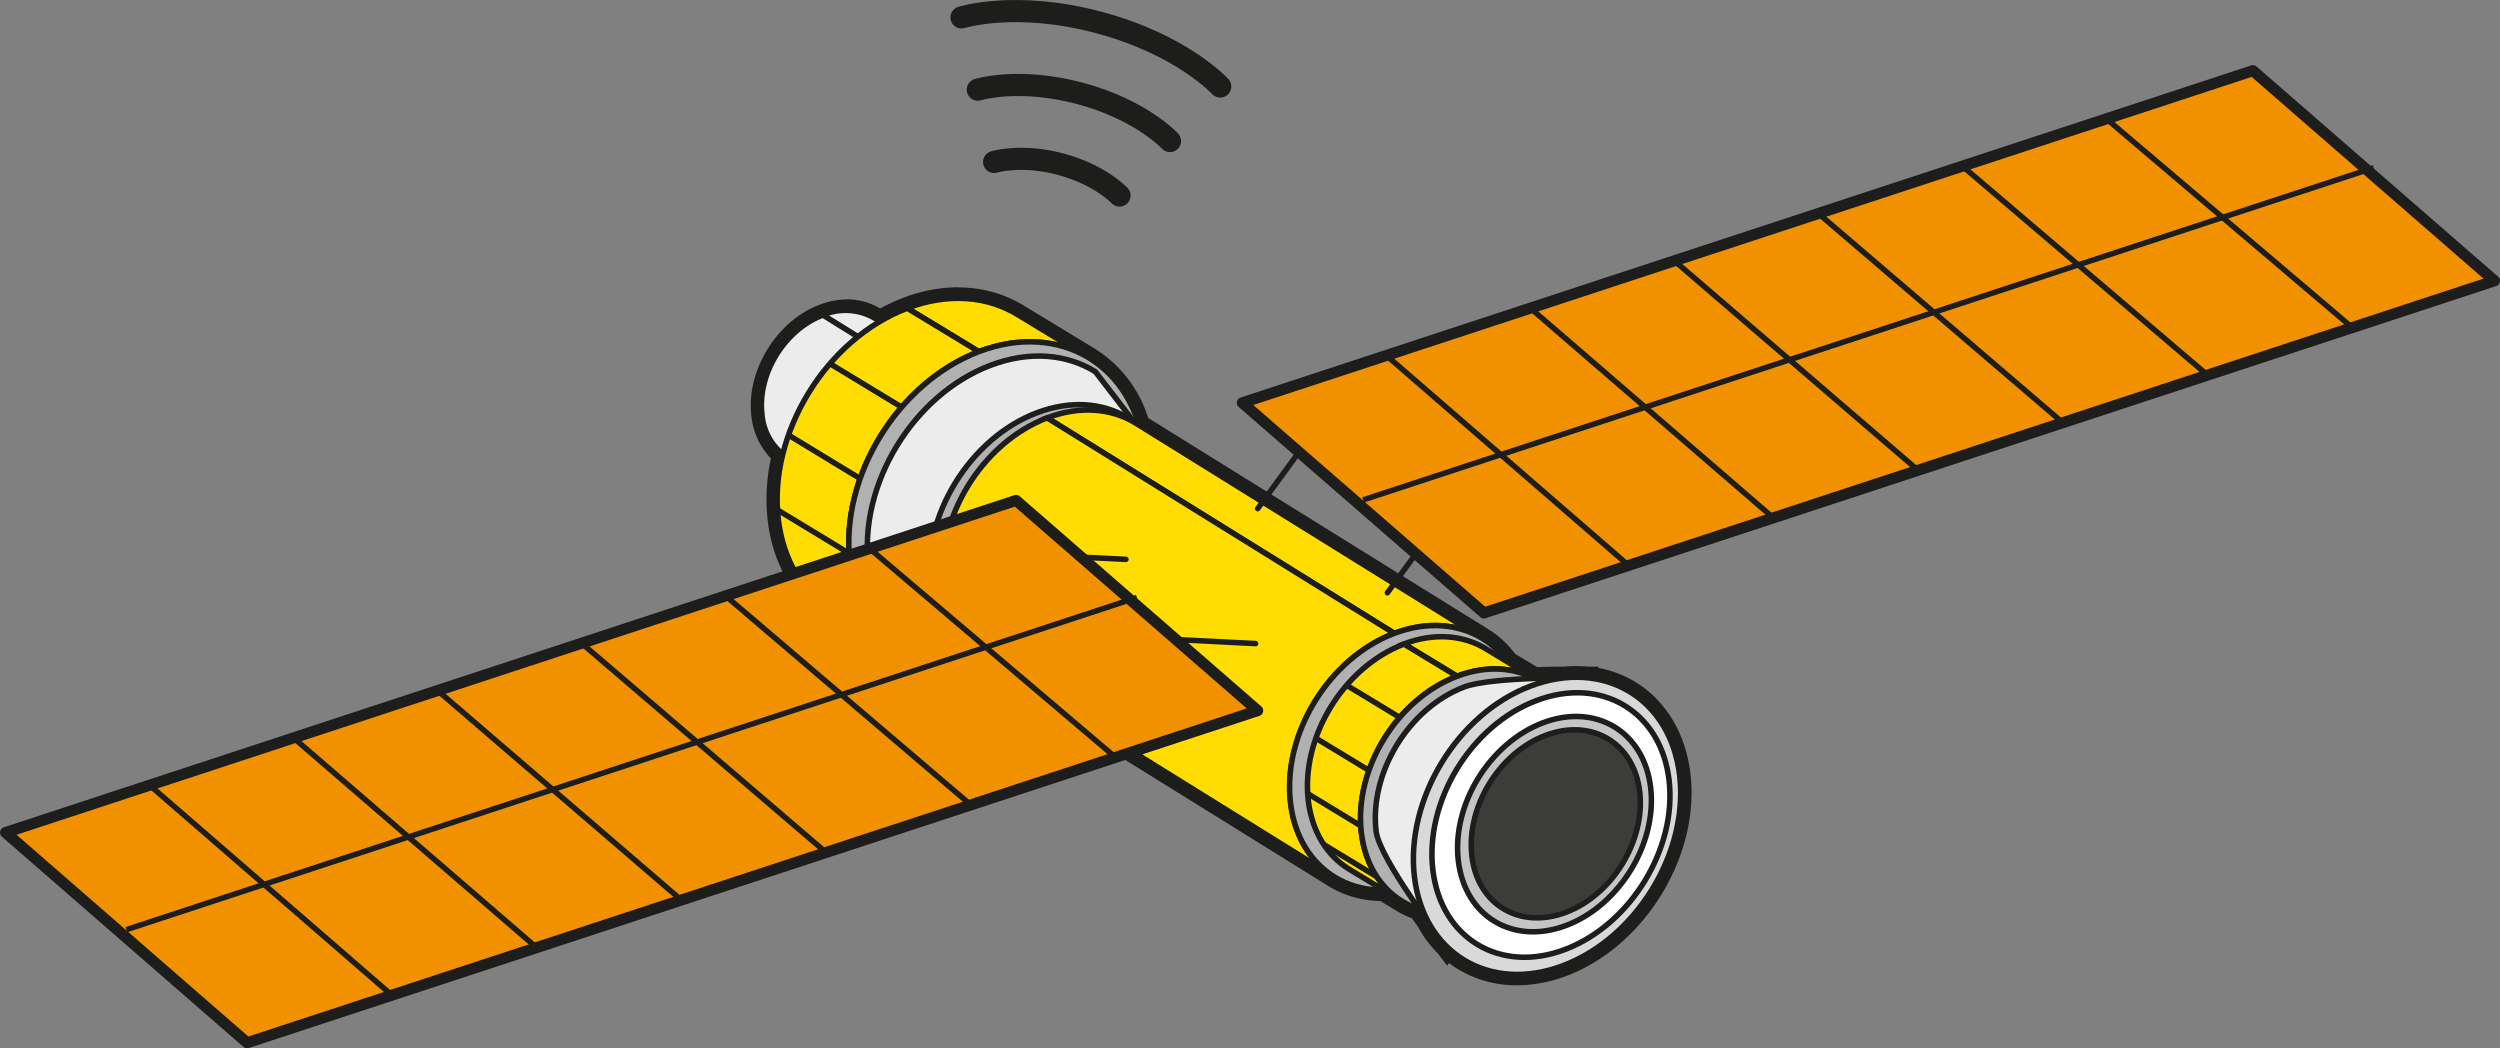 <svg xmlns="http://www.w3.org/2000/svg" viewBox="0 0 450.73 188.99"><rect x="0" y="0" width="450.73" height="188.99" fill="#808080" stroke="none"/><title>satellite</title><g style="isolation:isolate"><path d="M157.72,57.37l36.7,22.79a10.49,10.49,0,0,0-9.41-.57L148.31,56.8A10.49,10.49,0,0,1,157.72,57.37Z" style="fill:#ececec;stroke:#1d1d1b;stroke-miterlimit:10;stroke-width:0.998px"/><path d="M178.68,105.33,142,82.54a10.33,10.33,0,0,1-4.63-7.84c-.85-7.27,4.05-15.28,11-17.9L185,79.59c-6.9,2.62-11.81,10.64-11,17.9A10.33,10.33,0,0,0,178.68,105.33Z" style="fill:#ececec;stroke:#1d1d1b;stroke-miterlimit:10;stroke-width:0.998px"/><path d="M185,79.59c6.9-2.62,13.19,1.14,14,8.41s-4.05,15.28-11,17.9-13.19-1.14-14-8.41S178.11,82.21,185,79.59Z" style="fill:#fff;stroke:#1d1d1b;stroke-miterlimit:10;stroke-width:0.998px"/></g><g style="isolation:isolate"><path d="M183.55,56.77l12.92,7.84c-5.43-3.37-12.54-4-20-1.22l-12.92-7.84C171,52.72,178.12,53.4,183.55,56.77Z" style="fill:#fd0;stroke:#1d1d1b;stroke-miterlimit:10;stroke-width:0.998px"/><path d="M163.05,118.05l-12.92-7.84c-5.25-3.26-8.93-9.05-9.82-16.64-1.81-15.43,8.61-32.45,23.26-38l12.92,7.84c-14.65,5.57-25.07,22.59-23.26,38C154.12,109,157.8,114.79,163.05,118.05Z" style="fill:#fd0;stroke:#1d1d1b;stroke-miterlimit:10;stroke-width:0.998px"/><path d="M176.49,63.39c14.65-5.57,28,2.43,29.81,17.86s-8.61,32.45-23.26,38-28-2.43-29.81-17.86S161.84,69,176.49,63.39Z" style="fill:#b1b1b1;stroke:#1d1d1b;stroke-miterlimit:10;stroke-width:0.998px"/></g><line x1="162.56" y1="73.41" x2="149.64" y2="65.57" style="fill:none;stroke:#1d1d1b;stroke-miterlimit:10;stroke-width:0.998px"/><line x1="155.16" y1="86.34" x2="142.24" y2="78.49" style="fill:none;stroke:#1d1d1b;stroke-miterlimit:10;stroke-width:0.998px"/><line x1="153.06" y1="99.75" x2="140.14" y2="91.91" style="fill:none;stroke:#1d1d1b;stroke-miterlimit:10;stroke-width:0.998px"/><line x1="157.02" y1="112.16" x2="144.05" y2="104.29" style="fill:none;stroke:#1d1d1b;stroke-miterlimit:10;stroke-width:0.998px"/><path d="M198.09,107l6.59-30.63-7.19-9.35c-5.14-3.19-11.87-3.83-18.92-1.15-13.88,5.27-23.74,21.39-22,36,.84,7.19,4.33,12.67,9.3,15.76l15,4Z" style="fill:#ececec;stroke:#1d1d1b;stroke-miterlimit:10;stroke-width:0.998px"/><path d="M186.94,74.42c-12.13,4.61-20.75,18.7-19.25,31.47s12.54,19.39,24.67,14.78S213.1,102,211.61,89.2,199.07,69.82,186.94,74.42Z" style="fill:#b1b1b1;stroke:#1d1d1b;stroke-miterlimit:10;stroke-width:0.998px"/><g style="isolation:isolate"><path d="M204.81,76.32l62.58,38.86c-4.36-2.71-10.07-3.25-16-1L188.77,75.34C194.74,73.07,200.45,73.61,204.81,76.32Z" style="fill:#fd0;stroke:#1d1d1b;stroke-miterlimit:10;stroke-width:0.998px"/><path d="M240.56,158.09,178,119.23c-4.22-2.62-7.17-7.27-7.89-13.36-1.45-12.39,6.91-26.06,18.68-30.53l62.58,38.86c-11.77,4.47-20.13,18.14-18.68,30.53C233.38,150.82,236.34,155.47,240.56,158.09Z" style="fill:#fd0;stroke:#1d1d1b;stroke-miterlimit:10;stroke-width:0.998px"/><path d="M251.35,114.2c11.77-4.47,22.48,2,23.93,14.34s-6.91,26.05-18.68,30.52-22.48-1.95-23.94-14.34S239.58,118.67,251.35,114.2Z" style="fill:#b1b1b1;stroke:#1d1d1b;stroke-miterlimit:10;stroke-width:0.998px"/></g><g style="isolation:isolate"><path d="M267.93,117l9.58,5.81c-4-2.5-9.29-3-14.81-.9l-9.58-5.81C258.63,114,263.9,114.52,267.93,117Z" style="fill:#fd0;stroke:#1d1d1b;stroke-miterlimit:10;stroke-width:0.998px"/><path d="M252.73,162.46l-9.58-5.81c-3.9-2.42-6.62-6.71-7.28-12.34-1.34-11.44,6.38-24.06,17.25-28.19l9.58,5.81c-10.86,4.13-18.59,16.75-17.25,28.19C246.11,155.75,248.83,160,252.73,162.46Z" style="fill:#fd0;stroke:#1d1d1b;stroke-miterlimit:10;stroke-width:0.998px"/><path d="M262.69,121.93c10.86-4.13,20.76,1.8,22.1,13.24s-6.38,24.06-17.25,28.18-20.76-1.8-22.1-13.24S251.83,126.06,262.69,121.93Z" style="fill:#b1b1b1;stroke:#1d1d1b;stroke-miterlimit:10;stroke-width:0.998px"/></g><line x1="252.37" y1="129.36" x2="242.79" y2="123.55" style="fill:none;stroke:#1d1d1b;stroke-miterlimit:10;stroke-width:0.998px"/><line x1="246.88" y1="138.94" x2="237.3" y2="133.13" style="fill:none;stroke:#1d1d1b;stroke-miterlimit:10;stroke-width:0.998px"/><line x1="245.32" y1="148.89" x2="235.75" y2="143.07" style="fill:none;stroke:#1d1d1b;stroke-miterlimit:10;stroke-width:0.998px"/><line x1="248.26" y1="158.09" x2="238.65" y2="152.25" style="fill:none;stroke:#1d1d1b;stroke-miterlimit:10;stroke-width:0.998px"/><g style="isolation:isolate"><path d="M286.32,122.2s-17.23-.28-22.32,1.65c-10,3.8-17.13,15.44-15.9,26,.61,5.19,12.7,20.79,12.7,20.79s11.4-20.71,21.42-24.51C287.31,144.18,286.32,122.2,286.32,122.2Z" style="fill:#ececec;stroke:#1d1d1b;stroke-miterlimit:10;stroke-width:0.998px"/><path d="M275.94,123.69c13.22-5,25.26,2.19,26.89,16.11s-7.76,29.27-21,34.29S256.59,171.9,255,158,262.72,128.71,275.94,123.69Z" style="fill:#d9d9d9;stroke:#1d1d1b;stroke-miterlimit:10;stroke-width:0.998px"/><path d="M277,126.31c11.76-4.47,22.47,2,23.92,14.33s-6.91,26-18.67,30.51-22.47-1.95-23.92-14.33S265.19,130.78,277,126.31Z" style="fill:#fff;stroke:#1d1d1b;stroke-miterlimit:10;stroke-width:0.998px"/><path d="M278.13,130.33c9.57-3.64,18.29,1.59,19.47,11.67s-5.62,21.2-15.2,24.84-18.29-1.59-19.48-11.67S268.55,134,278.13,130.33Z" style="fill:#c5c5c5;stroke:#1d1d1b;stroke-miterlimit:10;stroke-width:0.998px"/><path d="M278.63,132.59c8.36-3.18,16,1.39,17,10.19s-4.91,18.51-13.27,21.69-16-1.39-17-10.19S270.27,135.76,278.63,132.59Z" style="fill:#3c3c3b;stroke:#1d1d1b;stroke-miterlimit:10;stroke-width:0.998px"/></g><path d="M172.77,53.78a20.28,20.28,0,0,1,10.78,3l12.64,7.67,0,0,.23.14-.12-.07a20.86,20.86,0,0,1,9,12.12l62,38.52-.11-.06a15.79,15.79,0,0,1,4.58,4.29l4.8,2.91c2-.07,3.95-.11,5.55-.12q1-.1,2-.1a20.05,20.05,0,0,1,2,.1h.06c8.64.91,15.32,7.48,16.51,17.59,1.63,13.92-7.76,29.27-21,34.29a23.36,23.36,0,0,1-8.29,1.6,17.93,17.93,0,0,1-12.75-5.06h0A18.65,18.65,0,0,1,257.4,166c-.48-.67-1-1.39-1.52-2.14a14.37,14.37,0,0,1-3.81-1.92c.22.16.43.33.66.47l-3.3-2h-.21a16.15,16.15,0,0,1-9.38-2.88c.24.17.47.35.72.51l-58.2-36.14a16.87,16.87,0,0,1-3.35-.79l-1.52-.41a23.81,23.81,0,0,1-3.64.28,20.23,20.23,0,0,1-11.17-3.23l.37.25-12.92-7.84c-5.25-3.26-8.93-9.05-9.82-16.64a32.82,32.82,0,0,1,.81-11.65,10.58,10.58,0,0,1-3.76-7.22c-.85-7.27,4.05-15.28,11-17.9a12.2,12.2,0,0,1,4.33-.83,9.55,9.55,0,0,1,5.08,1.41l.93.57a31.7,31.7,0,0,1,4.92-2.39,25.91,25.91,0,0,1,9.2-1.77M196.46,64.6h0M172.77,51.79v0a27.88,27.88,0,0,0-9.91,1.9,33.23,33.23,0,0,0-4.17,1.93,11.61,11.61,0,0,0-6-1.65,14.18,14.18,0,0,0-5,1c-7.69,2.92-13.18,11.89-12.23,20a12.94,12.94,0,0,0,3.53,7.69,34.33,34.33,0,0,0-.58,11.18c.93,7.95,4.75,14.38,10.75,18.1L162,119.76h0A22.37,22.37,0,0,0,173.84,123a25.8,25.8,0,0,0,3.52-.25l1.06.28a18.86,18.86,0,0,0,3.24.8l57.84,35.92v0a18.26,18.26,0,0,0,9.35,2.69l2.82,1.71v0a16.37,16.37,0,0,0,2.91,1.43l1.09,1.53a20.66,20.66,0,0,0,3.59,4.82l1.66,2.19.31-.48a20.23,20.23,0,0,0,12.3,4,25.34,25.34,0,0,0,9-1.73c14-5.32,24-21.64,22.25-36.39-1.18-10.1-7.62-17.42-16.6-19.1v-.22l-1.81,0c-.71-.07-1.44-.11-2.16-.11s-1.41,0-2.12.1c-1.69,0-3.35,0-4.92.1l-4-2.4a17.69,17.69,0,0,0-4.79-4.42h0L207,75.35a22.62,22.62,0,0,0-9.52-12.43h0l0,0h0l-.23-.14h0l0,0-12.63-7.67a22.37,22.37,0,0,0-11.82-3.28Z" style="fill:#1d1d1b"/><line x1="234.58" y1="80.98" x2="226.75" y2="91.7" style="fill:none;stroke:#1d1d1b;stroke-linecap:round;stroke-miterlimit:10;stroke-width:0.998px"/><line x1="189.54" y1="100.17" x2="202.99" y2="100.85" style="fill:none;stroke:#1d1d1b;stroke-linecap:round;stroke-miterlimit:10;stroke-width:0.998px"/><line x1="257.96" y1="96.16" x2="250.13" y2="106.88" style="fill:none;stroke:#1d1d1b;stroke-linecap:round;stroke-miterlimit:10;stroke-width:0.998px"/><line x1="212.92" y1="115.35" x2="226.37" y2="116.03" style="fill:none;stroke:#1d1d1b;stroke-linecap:round;stroke-miterlimit:10;stroke-width:0.998px"/><polygon points="226.75 128.12 44.55 188 1 150.1 183.19 90.22 226.75 128.12" style="fill:#f29100;stroke:#1d1d1b;stroke-linecap:round;stroke-linejoin:round;stroke-width:1.996px"/><line x1="227.02" y1="127.81" x2="182.93" y2="90.53" style="fill:#575756;stroke:#1d1d1b;stroke-miterlimit:10;stroke-width:0.998px"/><line x1="200.95" y1="136.4" x2="156.94" y2="99.04" style="fill:#575756;stroke:#1d1d1b;stroke-miterlimit:10;stroke-width:0.998px"/><line x1="174.89" y1="145" x2="130.95" y2="107.55" style="fill:#575756;stroke:#1d1d1b;stroke-miterlimit:10;stroke-width:0.998px"/><line x1="148.82" y1="153.6" x2="104.96" y2="116.06" style="fill:#575756;stroke:#1d1d1b;stroke-miterlimit:10;stroke-width:0.998px"/><line x1="122.75" y1="162.2" x2="78.97" y2="124.57" style="fill:#575756;stroke:#1d1d1b;stroke-miterlimit:10;stroke-width:0.998px"/><line x1="96.69" y1="170.8" x2="52.98" y2="133.08" style="fill:#575756;stroke:#1d1d1b;stroke-miterlimit:10;stroke-width:0.998px"/><line x1="70.62" y1="179.4" x2="26.99" y2="141.59" style="fill:#575756;stroke:#1d1d1b;stroke-miterlimit:10;stroke-width:0.998px"/><line x1="44.55" y1="188" x2="1" y2="150.1" style="fill:#575756;stroke:#1d1d1b;stroke-miterlimit:10;stroke-width:0.998px"/><line x1="22.78" y1="167.61" x2="204.97" y2="107.73" style="fill:none;stroke:#1d1d1b;stroke-miterlimit:10;stroke-width:0.998px"/><polygon points="449.73 50.63 267.54 110.51 223.98 72.62 406.18 12.74 449.73 50.63" style="fill:#f29100;stroke:#1d1d1b;stroke-linecap:round;stroke-linejoin:round;stroke-width:1.996px"/><line x1="450" y1="50.32" x2="405.91" y2="13.04" style="fill:#575756;stroke:#1d1d1b;stroke-miterlimit:10;stroke-width:0.998px"/><line x1="423.93" y1="58.92" x2="379.92" y2="21.55" style="fill:#575756;stroke:#1d1d1b;stroke-miterlimit:10;stroke-width:0.998px"/><line x1="397.87" y1="67.52" x2="353.93" y2="30.06" style="fill:#575756;stroke:#1d1d1b;stroke-miterlimit:10;stroke-width:0.998px"/><line x1="371.8" y1="76.12" x2="327.94" y2="38.58" style="fill:#575756;stroke:#1d1d1b;stroke-miterlimit:10;stroke-width:0.998px"/><line x1="345.73" y1="84.72" x2="301.95" y2="47.09" style="fill:#575756;stroke:#1d1d1b;stroke-miterlimit:10;stroke-width:0.998px"/><line x1="319.67" y1="93.32" x2="275.96" y2="55.6" style="fill:#575756;stroke:#1d1d1b;stroke-miterlimit:10;stroke-width:0.998px"/><line x1="293.6" y1="101.92" x2="249.97" y2="64.11" style="fill:#575756;stroke:#1d1d1b;stroke-miterlimit:10;stroke-width:0.998px"/><line x1="267.53" y1="110.51" x2="223.98" y2="72.62" style="fill:#575756;stroke:#1d1d1b;stroke-miterlimit:10;stroke-width:0.998px"/><line x1="245.76" y1="90.13" x2="427.95" y2="30.25" style="fill:none;stroke:#1d1d1b;stroke-miterlimit:10;stroke-width:0.998px"/><path d="M179.23,29.2s4.87-1.51,12,.4,10.61,5.65,10.61,5.65" style="fill:none;stroke:#1d1d1b;stroke-linecap:round;stroke-miterlimit:10;stroke-width:3.991px"/><path d="M176.29,16.17s7.3-2.3,18.39.66,16.26,8.6,16.26,8.6" style="fill:none;stroke:#1d1d1b;stroke-linecap:round;stroke-miterlimit:10;stroke-width:3.991px"/><path d="M173.35,3.14s9.74-3.1,24.76.91S220,15.6,220,15.6" style="fill:none;stroke:#1d1d1b;stroke-linecap:round;stroke-miterlimit:10;stroke-width:3.991px"/></svg>